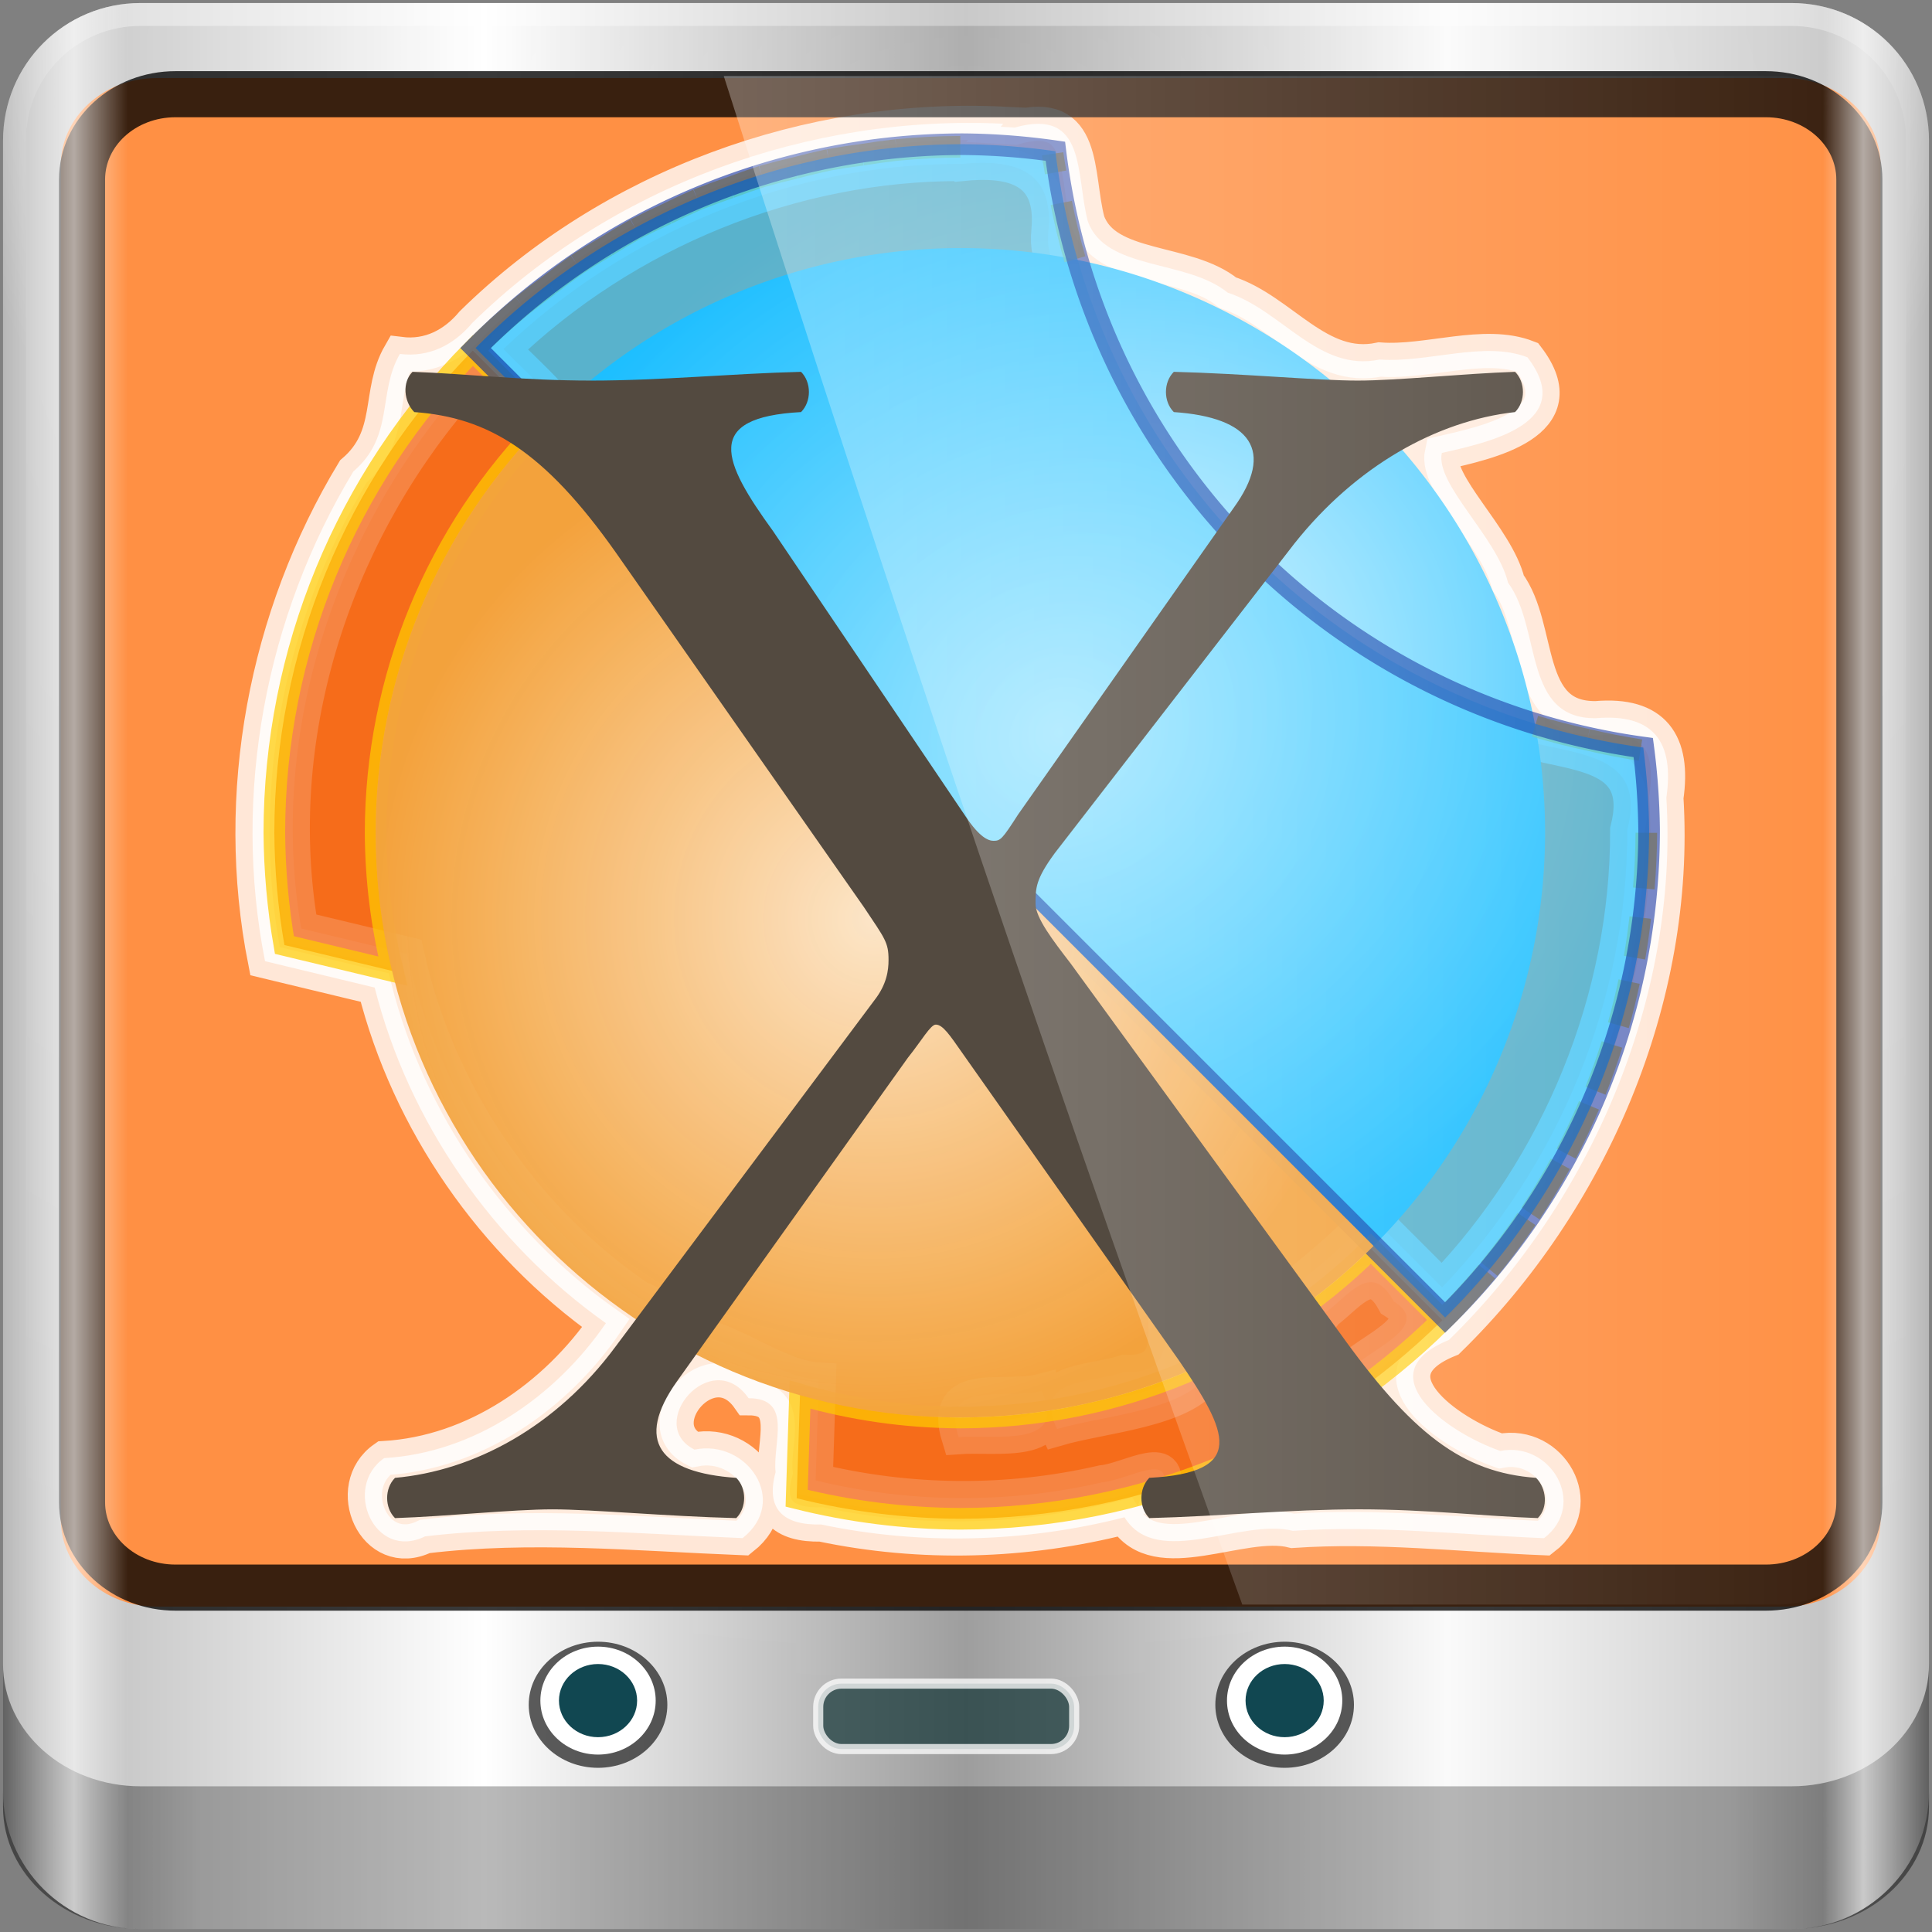 <?xml version="1.0" encoding="UTF-8" standalone="no"?>
<!-- Created with Inkscape (http://www.inkscape.org/) -->

<svg
   xmlns:dc="http://purl.org/dc/elements/1.1/"
   xmlns:cc="http://creativecommons.org/ns#"
   xmlns:rdf="http://www.w3.org/1999/02/22-rdf-syntax-ns#"
   xmlns:svg="http://www.w3.org/2000/svg"
   xmlns="http://www.w3.org/2000/svg"
   xmlns:xlink="http://www.w3.org/1999/xlink"
   xmlns:sodipodi="http://sodipodi.sourceforge.net/DTD/sodipodi-0.dtd"
   xmlns:inkscape="http://www.inkscape.org/namespaces/inkscape"
   width="96"
   height="96"
   id="svg13094"
   version="1.1"
   inkscape:version=""
   sodipodi:docname="solydx.svg">
  <rect width="100%" height="100%" fill="#808080" stroke="none"/>
  <title
     id="title4827">Lila-HD-Icon-Theme</title>
  <sodipodi:namedview
     id="base"
     pagecolor="#ffffff"
     bordercolor="#666666"
     borderopacity="1.0"
     inkscape:pageopacity="0"
     inkscape:pageshadow="2"
     inkscape:zoom="1.8567708"
     inkscape:cx="48"
     inkscape:cy="48"
     inkscape:document-units="px"
     inkscape:current-layer="g5586"
     showgrid="false"
     inkscape:snap-bbox="true"
     inkscape:bbox-paths="true"
     inkscape:bbox-nodes="true"
     inkscape:snap-bbox-edge-midpoints="true"
     inkscape:snap-bbox-midpoints="true"
     inkscape:object-paths="true"
     inkscape:snap-intersection-paths="true"
     inkscape:object-nodes="true"
     inkscape:snap-smooth-nodes="true"
     inkscape:snap-midpoints="true"
     inkscape:snap-object-midpoints="true"
     inkscape:snap-center="true"
     showguides="true"
     inkscape:guide-bbox="true"
     inkscape:window-width="1920"
     inkscape:window-height="991"
     inkscape:window-x="0"
     inkscape:window-y="25"
     inkscape:window-maximized="1"
     inkscape:snap-global="false"
     fit-margin-top="0"
     fit-margin-left="0"
     fit-margin-right="0"
     fit-margin-bottom="0"
     showborder="true"
     inkscape:showpageshadow="false"
     inkscape:snap-page="true">
    <inkscape:grid
       type="xygrid"
       id="grid3075"
       empspacing="5"
       visible="true"
       enabled="true"
       snapvisiblegridlinesonly="true"
       originx="1.6362304e-08"
       originy="18"
       spacingx="1"
       spacingy="1" />
  </sodipodi:namedview>
  <defs
     id="defs13096">
    <radialGradient
       gradientUnits="userSpaceOnUse"
       id="radialGradient4709"
       fy="133.105"
       fx="115.899"
       r="154.62"
       cy="133.105"
       cx="115.899">
      <stop
         offset="0"
         style="stop-color:#ebfaff;stop-opacity:1"
         id="stop4705" />
      <stop
         offset="1"
         style="stop-color:#1cbeff;stop-opacity:1"
         id="stop4707" />
    </radialGradient>
    <radialGradient
       cx="115.899"
       cy="133.105"
       r="154.62"
       fx="115.899"
       fy="133.105"
       id="radialGradient4673"
       gradientUnits="userSpaceOnUse">
      <stop
         id="stop4669"
         style="stop-color:#86dfff;stop-opacity:1"
         offset="0" />
      <stop
         id="stop4671"
         style="stop-color:#1cbeff;stop-opacity:1"
         offset="1" />
    </radialGradient>
    <radialGradient
       cx="115.899"
       cy="133.105"
       r="154.62"
       fx="115.899"
       fy="133.105"
       id="radialGradient4431"
       gradientUnits="userSpaceOnUse">
      <stop
         id="stop4433"
         style="stop-color:#ff9955;stop-opacity:1"
         offset="0" />
      <stop
         id="stop4435"
         style="stop-color:#d45500;stop-opacity:1"
         offset="1" />
    </radialGradient>
    <linearGradient
       id="linearGradient3888-8-4-8-4-6-9-0-8-7-9"
       inkscape:collect="always">
      <stop
         id="stop3890-4-7-9-5-7-0-8-8-8-6"
         offset="0"
         style="stop-color:#ffffff;stop-opacity:1;" />
      <stop
         id="stop3892-5-8-2-8-3-3-3-06-4-4"
         offset="1"
         style="stop-color:#ffffff;stop-opacity:0;" />
    </linearGradient>
    <linearGradient
       id="linearGradient5700">
      <stop
         style="stop-color:#ffffff;stop-opacity:0;"
         offset="0"
         id="stop5702" />
      <stop
         id="stop5704"
         offset="0.037"
         style="stop-color:#ffffff;stop-opacity:0.851;" />
      <stop
         style="stop-color:#ffffff;stop-opacity:0;"
         offset="0.065"
         id="stop5706" />
      <stop
         id="stop5712"
         offset="0.945"
         style="stop-color:#ffffff;stop-opacity:0;" />
      <stop
         id="stop5710"
         offset="0.966"
         style="stop-color:#ffffff;stop-opacity:0.851;" />
      <stop
         style="stop-color:#ffffff;stop-opacity:0;"
         offset="1"
         id="stop5708" />
    </linearGradient>
    <linearGradient
       x1="45.448"
       y1="92.54"
       x2="45.448"
       y2="7.017"
       id="ButtonShadow"
       gradientUnits="userSpaceOnUse"
       gradientTransform="scale(1.006,0.994)">
      <stop
         id="stop3750"
         style="stop-color:#000000;stop-opacity:1"
         offset="0" />
      <stop
         id="stop3752"
         style="stop-color:#000000;stop-opacity:0.588"
         offset="1" />
    </linearGradient>
    <filter
       color-interpolation-filters="sRGB"
       id="filter3174">
      <feGaussianBlur
         id="feGaussianBlur3176"
         stdDeviation="1.71" />
    </filter>
    <radialGradient
       cx="115.899"
       cy="133.105"
       r="154.62"
       fx="115.899"
       fy="133.105"
       id="radialGradient2877"
       xlink:href="#radialGradient3897-3"
       gradientUnits="userSpaceOnUse"
       gradientTransform="matrix(0.254,0,0,0.254,16,16)" />
    <radialGradient
       cx="115.899"
       cy="133.105"
       r="154.62"
       fx="115.899"
       fy="133.105"
       id="radialGradient3897-3"
       gradientUnits="userSpaceOnUse">
      <stop
         id="stop3899-4"
         style="stop-color:#294172;stop-opacity:0.529;"
         offset="0" />
      <stop
         id="stop3901-7"
         style="stop-color:#244463;stop-opacity:1;"
         offset="1" />
    </radialGradient>
    <radialGradient
       gradientUnits="userSpaceOnUse"
       id="radialGradient4257"
       fy="133.105"
       fx="115.899"
       r="154.62"
       cy="133.105"
       cx="115.899">
      <stop
         offset="0"
         style="stop-color:#329adc;stop-opacity:1;"
         id="stop4259" />
      <stop
         offset="1"
         style="stop-color:#145e94;stop-opacity:1;"
         id="stop4261" />
    </radialGradient>
    <linearGradient
       id="linearGradient4091-0-3-0-7">
      <stop
         id="stop4093-3-6-4-2"
         offset="0"
         style="stop-color:#ffffff;stop-opacity:1;" />
      <stop
         style="stop-color:#ffffff;stop-opacity:1;"
         offset="0.8"
         id="stop4099-6-1-8-3" />
      <stop
         id="stop4095-1-0-7-9"
         offset="1"
         style="stop-color:#ffffff;stop-opacity:0;" />
    </linearGradient>
    <linearGradient
       id="linearGradient3832-0-6-1-1">
      <stop
         id="stop3834-6-3-7-1"
         offset="0"
         style="stop-color:#000000;stop-opacity:1;" />
      <stop
         style="stop-color:#000000;stop-opacity:0.588;"
         offset="0.1"
         id="stop3872-2-4" />
      <stop
         id="stop3844-6-2-7-6"
         offset="0.9"
         style="stop-color:#000000;stop-opacity:0.588;" />
      <stop
         id="stop3836-5-0-2-9"
         offset="1"
         style="stop-color:#000000;stop-opacity:1;" />
    </linearGradient>
    <linearGradient
       inkscape:collect="always"
       xlink:href="#linearGradient6139-0"
       id="linearGradient5021"
       gradientUnits="userSpaceOnUse"
       x1="6"
       y1="47"
       x2="90"
       y2="47"
       gradientTransform="matrix(1.135,0,0,1.134,-40.037,-46.788)" />
    <linearGradient
       id="linearGradient6139-0">
      <stop
         style="stop-color:#b7b7b7;stop-opacity:1;"
         offset="0"
         id="stop6141-2" />
      <stop
         id="stop6151-0"
         offset="0.25"
         style="stop-color:#ffffff;stop-opacity:1;" />
      <stop
         id="stop6147-1"
         offset="0.5"
         style="stop-color:#9d9d9d;stop-opacity:1;" />
      <stop
         style="stop-color:#fafafa;stop-opacity:1;"
         offset="0.75"
         id="stop6149-4" />
      <stop
         style="stop-color:#b7b7b7;stop-opacity:1;"
         offset="1"
         id="stop6143-4" />
    </linearGradient>
    <linearGradient
       y2="47"
       x2="90"
       y1="47"
       x1="6"
       gradientTransform="matrix(1.139,0,0,1.139,-13.958,-31.91)"
       gradientUnits="userSpaceOnUse"
       id="linearGradient4533"
       xlink:href="#linearGradient6139-0"
       inkscape:collect="always" />
    <radialGradient
       r="41"
       fy="6.213"
       fx="158"
       cy="6.213"
       cx="158"
       gradientTransform="matrix(0,1.621,-2.038,0,160.664,-243.037)"
       gradientUnits="userSpaceOnUse"
       id="radialGradient4535"
       xlink:href="#linearGradient3888-8-4-8-4-6-9-0-8-7-9"
       inkscape:collect="always" />
    <radialGradient
       r="42"
       fy="-27"
       fx="48"
       cy="-27"
       cx="48"
       gradientTransform="matrix(-1.072,0,0,-0.875,199.464,-19.126)"
       gradientUnits="userSpaceOnUse"
       id="radialGradient4537"
       xlink:href="#linearGradient4091-0-3-0-7"
       inkscape:collect="always" />
    <linearGradient
       y2="82.984"
       x2="-10.188"
       y1="82.984"
       x1="-94"
       gradientTransform="matrix(1.139,0,0,1.013,106.879,-16.243)"
       gradientUnits="userSpaceOnUse"
       id="linearGradient4539"
       xlink:href="#linearGradient3832-0-6-1-1"
       inkscape:collect="always" />
    <radialGradient
       r="45.056"
       fy="0.381"
       fx="14.693"
       cy="0.381"
       cx="14.693"
       gradientTransform="matrix(1.003,0,0,0.843,26.217,15.171)"
       gradientUnits="userSpaceOnUse"
       id="radialGradient4541"
       xlink:href="#radialGradient4257"
       inkscape:collect="always" />
    <radialGradient
       r="154.62"
       fy="133.105"
       fx="115.899"
       cy="133.105"
       cx="115.899"
       gradientTransform="matrix(0.254,0,0,0.254,16,16)"
       gradientUnits="userSpaceOnUse"
       id="radialGradient4545"
       xlink:href="#radialGradient3897-3"
       inkscape:collect="always" />
    <linearGradient
       y2="47"
       x2="90"
       y1="47"
       x1="6"
       gradientTransform="matrix(1.139,0,0,1.139,-13.958,-31.91)"
       gradientUnits="userSpaceOnUse"
       id="linearGradient4547"
       xlink:href="#linearGradient5700"
       inkscape:collect="always" />
    <linearGradient
       y2="0.279"
       x2="59.378"
       y1="0.279"
       x1="2.465"
       gradientTransform="matrix(1.003,0,0,1.005,26.217,15.11)"
       gradientUnits="userSpaceOnUse"
       id="linearGradient4549"
       xlink:href="#linearGradient3888-8-4-8-4-6-9-0-8-7-9"
       inkscape:collect="always" />
    <linearGradient
       gradientUnits="userSpaceOnUse"
       y2="0.279"
       x2="59.378"
       y1="0.279"
       x1="2.465"
       id="linearGradient3980"
       xlink:href="#linearGradient3888-8-4-8-4-6-9-0-8-7-9"
       inkscape:collect="always"
       gradientTransform="matrix(1.003,0,0,1.005,33.126,20.019)" />
    <linearGradient
       y2="47"
       x2="90"
       y1="47"
       x1="6"
       gradientTransform="matrix(1.139,0,0,1.139,-7.049,-27.001)"
       gradientUnits="userSpaceOnUse"
       id="linearGradient5698"
       xlink:href="#linearGradient5700"
       inkscape:collect="always" />
    <filter
       color-interpolation-filters="sRGB"
       id="filter3174-4">
      <feGaussianBlur
         id="feGaussianBlur3176-6"
         stdDeviation="1.71" />
    </filter>
    <radialGradient
       cx="48"
       cy="71.995"
       r="32.994"
       fx="48"
       fy="71.995"
       id="radialGradient3925"
       xlink:href="#linearGradient3919"
       gradientUnits="userSpaceOnUse"
       gradientTransform="matrix(1,0,0,1,0,-0.009)" />
    <linearGradient
       id="linearGradient3919">
      <stop
         id="stop3921"
         style="stop-color:#fafafa;stop-opacity:1"
         offset="0" />
      <stop
         id="stop3923-7"
         style="stop-color:#f0f0f0;stop-opacity:1"
         offset="1" />
    </linearGradient>
    <linearGradient
       x1="541.335"
       y1="104.507"
       x2="606.912"
       y2="303.14"
       id="linearGradient3060-4"
       xlink:href="#path1082_2_-8"
       gradientUnits="userSpaceOnUse"
       gradientTransform="matrix(-0.137,0,0,0.137,122.196,8.522)" />
    <linearGradient
       x1="112.499"
       y1="6.137"
       x2="112.499"
       y2="129.347"
       id="path1082_2_-8"
       gradientUnits="userSpaceOnUse"
       gradientTransform="translate(287,-83)">
      <stop
         id="stop193-9"
         style="stop-color:#ffffff;stop-opacity:0"
         offset="0" />
      <stop
         id="stop195-6"
         style="stop-color:#ffffff;stop-opacity:0.605"
         offset="1" />
      <midPointStop
         id="midPointStop197-7"
         style="stop-color:#FFFFFF"
         offset="0" />
      <midPointStop
         id="midPointStop199-4"
         style="stop-color:#FFFFFF"
         offset="0.5" />
      <midPointStop
         id="midPointStop201-8"
         style="stop-color:#000000"
         offset="1" />
    </linearGradient>
    <radialGradient
       gradientUnits="userSpaceOnUse"
       gradientTransform="matrix(1.003,0,0,0.843,33.126,20.08)"
       r="45.056"
       fy="0.381"
       fx="14.693"
       cy="0.381"
       cx="14.693"
       id="radialGradient3974"
       xlink:href="#radialGradient4257-0"
       inkscape:collect="always" />
    <radialGradient
       gradientUnits="userSpaceOnUse"
       id="radialGradient4257-0"
       fy="133.105"
       fx="115.899"
       r="154.62"
       cy="133.105"
       cx="115.899">
      <stop
         offset="0"
         style="stop-color:#329adc;stop-opacity:1;"
         id="stop4259-5" />
      <stop
         offset="1"
         style="stop-color:#145e94;stop-opacity:1;"
         id="stop4261-2" />
    </radialGradient>
    <radialGradient
       r="41"
       fy="6.213"
       fx="158"
       cy="6.213"
       cx="158"
       gradientTransform="matrix(0,1.621,-2.038,0,160.664,-243.037)"
       gradientUnits="userSpaceOnUse"
       id="radialGradient3114"
       xlink:href="#linearGradient3888-8-4-8-4-6-9-0-8-7-9"
       inkscape:collect="always" />
    <radialGradient
       r="42"
       fy="-27"
       fx="48"
       cy="-27"
       cx="48"
       gradientTransform="matrix(-1.072,0,0,-0.875,199.464,-19.126)"
       gradientUnits="userSpaceOnUse"
       id="radialGradient3118"
       xlink:href="#linearGradient4091-0-3-0-7"
       inkscape:collect="always" />
    <linearGradient
       inkscape:collect="always"
       xlink:href="#linearGradient6139-0"
       id="linearGradient5411"
       gradientUnits="userSpaceOnUse"
       gradientTransform="matrix(1.139,0,0,1.139,-7.049,-27.001)"
       x1="6"
       y1="47"
       x2="90"
       y2="47" />
    <radialGradient
       r="41"
       fy="6.213"
       fx="158"
       cy="6.213"
       cx="158"
       gradientTransform="matrix(0,1.847,-2.322,0,62.065,-303.319)"
       gradientUnits="userSpaceOnUse"
       id="radialGradient5619"
       xlink:href="#linearGradient3888-8-4-8-4-6-9-0-8-7-9"
       inkscape:collect="always" />
    <radialGradient
       r="42"
       fy="-27"
       fx="48"
       cy="-27"
       cx="48"
       gradientTransform="matrix(-1.222,0,0,-0.997,106.269,-48.221)"
       gradientUnits="userSpaceOnUse"
       id="radialGradient5621"
       xlink:href="#linearGradient4091-0-3-0-7"
       inkscape:collect="always" />
    <linearGradient
       inkscape:collect="always"
       xlink:href="#linearGradient3919"
       id="linearGradient4241"
       x1="25.212"
       y1="17.52"
       x2="88.087"
       y2="17.52"
       gradientUnits="userSpaceOnUse" />
    <linearGradient
       inkscape:collect="always"
       xlink:href="#linearGradient3919"
       id="linearGradient4278"
       x1="25.212"
       y1="17.52"
       x2="88.087"
       y2="17.52"
       gradientUnits="userSpaceOnUse" />
    <radialGradient
       inkscape:collect="always"
       xlink:href="#radialGradient4673"
       id="radialGradient4654"
       cx="-64.128"
       cy="12.631"
       fx="-64.128"
       fy="12.631"
       r="55.519"
       gradientTransform="matrix(0.656,0.69,-0.725,0.688,-114.929,136.651)"
       gradientUnits="userSpaceOnUse" />
    <radialGradient
       inkscape:collect="always"
       xlink:href="#radialGradient4709-3"
       id="radialGradient4667"
       cx="-61.485"
       cy="21.802"
       fx="-61.485"
       fy="21.802"
       r="54.125"
       gradientUnits="userSpaceOnUse"
       gradientTransform="matrix(1.054,-0.567,0.474,0.881,-111.657,46.992)" />
    <radialGradient
       gradientUnits="userSpaceOnUse"
       id="radialGradient4709-3"
       fy="133.105"
       fx="115.899"
       r="154.62"
       cy="133.105"
       cx="115.899">
      <stop
         offset="0"
         style="stop-color:#ebfaff;stop-opacity:1"
         id="stop4705-6" />
      <stop
         offset="1"
         style="stop-color:#1cbeff;stop-opacity:1"
         id="stop4707-7" />
    </radialGradient>
    <radialGradient
       inkscape:collect="always"
       xlink:href="#radialGradient4673-5"
       id="radialGradient4734"
       gradientUnits="userSpaceOnUse"
       gradientTransform="matrix(0.352,0.371,-0.389,0.37,79.797,34.074)"
       cx="-64.128"
       cy="12.631"
       fx="-64.128"
       fy="12.631"
       r="55.519" />
    <radialGradient
       cx="115.899"
       cy="133.105"
       r="154.62"
       fx="115.899"
       fy="133.105"
       id="radialGradient4673-5"
       gradientUnits="userSpaceOnUse">
      <stop
         id="stop4669-3"
         style="stop-color:#86dfff;stop-opacity:1"
         offset="0" />
      <stop
         id="stop4671-5"
         style="stop-color:#1cbeff;stop-opacity:1"
         offset="1" />
    </radialGradient>
    <radialGradient
       inkscape:collect="always"
       xlink:href="#linearGradient4701"
       id="radialGradient4703"
       cx="-81.303"
       cy="29.797"
       fx="-81.303"
       fy="29.797"
       r="46.186"
       gradientTransform="matrix(0.537,0,0,0.537,86.737,8.192)"
       gradientUnits="userSpaceOnUse" />
    <linearGradient
       inkscape:collect="always"
       id="linearGradient4701">
      <stop
         style="stop-color:#fce5c8;stop-opacity:1"
         offset="0"
         id="stop4697" />
      <stop
         style="stop-color:#f3a33c;stop-opacity:0.956"
         offset="1"
         id="stop4699" />
    </linearGradient>
    <radialGradient
       inkscape:collect="always"
       xlink:href="#radialGradient4709-3"
       id="radialGradient942"
       gradientUnits="userSpaceOnUse"
       gradientTransform="matrix(0.566,-0.304,0.254,0.473,81.553,-14.056)"
       cx="-61.485"
       cy="21.802"
       fx="-61.485"
       fy="21.802"
       r="54.125" />
  </defs>
  <g
     id="g3043"
     inkscape:export-filename="folder.png"
     inkscape:export-xdpi="90"
     inkscape:export-ydpi="90"
     transform="translate(-0.625,0.082)" />
  <g
     id="scalable"
     transform="matrix(1.039,0,0,1.039,1214.722,1878.812)"
     inkscape:label="#g3701"
     style="fill:#ffffff" />
  <g
     transform="translate(0,32)"
     inkscape:label="Layer 1"
     id="layer1">
    <g
       transform="translate(0.364,-10.545)"
       id="g5586">
      <path
         inkscape:connector-curvature="0"
         id="rect4251-1"
         d="m 88.651,-21.305 -82.029,0 c -3.787,0 -6.836,3.049 -6.836,6.836 l 0,82.029 c 0,3.787 3.049,6.836 6.836,6.836 l 82.029,0 c 3.787,0 6.836,-3.049 6.836,-6.836 l 0,-82.029 c 0,-3.787 -3.049,-6.836 -6.836,-6.836 z"
         style="display:inline;fill:url(#linearGradient5411);fill-opacity:1;fill-rule:nonzero;stroke:none" />
      <path
         sodipodi:nodetypes="sscccsccscccsss"
         inkscape:connector-curvature="0"
         id="path3400-6"
         d="m 6.622,-20.165 c -3.176,0 -5.696,2.521 -5.696,5.696 V 9.136 17.111 61.08 c 1.22,1.856 3.3,3.097 5.696,3.097 H 11.179 84.094 88.651 c 2.396,0 4.477,-1.242 5.696,-3.097 V 17.111 9.136 -14.469 c 0,-3.176 -2.521,-5.696 -5.696,-5.696 z"
         style="display:inline;opacity:0.2;fill:url(#radialGradient5619);fill-opacity:1;fill-rule:nonzero;stroke:none;stroke-width:1.139" />
      <path
         inkscape:connector-curvature="0"
         id="path4236-5"
         d="m 6.622,-21.305 c -3.787,0 -6.836,3.049 -6.836,6.836 V 2.62 H 0.926 V -14.469 c 0,-3.176 2.521,-5.696 5.696,-5.696 H 88.651 c 3.176,0 5.696,2.521 5.696,5.696 V 2.62 h 1.139 V -14.469 c 0,-3.787 -3.049,-6.836 -6.836,-6.836 z"
         style="display:inline;opacity:0.45;fill:url(#radialGradient5621);fill-opacity:1;fill-rule:nonzero;stroke:none;stroke-width:1.139" />
      <path
         style="opacity:0.47;fill:url(#linearGradient4539);fill-opacity:1;fill-rule:nonzero;stroke:none;stroke-width:1.139"
         d="m -0.214,61.228 v 1.013 1.013 1.013 2.026 2.026 c 0,3.367 3.049,6.077 6.836,6.077 H 88.651 c 3.787,0 6.836,-2.71 6.836,-6.077 V 66.292 64.267 63.254 62.241 61.228 c 0,3.367 -3.049,6.077 -6.836,6.077 H 6.622 c -3.787,0 -6.836,-2.71 -6.836,-6.077 z"
         id="path4242-5"
         inkscape:connector-curvature="0" />
      <ellipse
         cy="63.254"
         cx="29.352"
         style="opacity:0.71;fill:#1c1c1c;fill-opacity:1;fill-rule:nonzero;stroke:none;stroke-width:1.177"
         id="path4002"
         rx="3.444"
         ry="3.133" />
      <ellipse
         cy="63.047"
         cx="29.352"
         id="path3854"
         style="fill:#ffffff;fill-opacity:1;fill-rule:nonzero;stroke:none;stroke-width:0.993"
         rx="2.865"
         ry="2.682" />
      <ellipse
         cy="63.047"
         cx="29.352"
         style="fill:#114751;fill-opacity:1;fill-rule:nonzero;stroke:none;stroke-width:0.673"
         id="path3856"
         rx="1.942"
         ry="1.818" />
      <ellipse
         cy="63.254"
         cx="63.469"
         id="path4170"
         style="opacity:0.71;fill:#1c1c1c;fill-opacity:1;fill-rule:nonzero;stroke:none;stroke-width:1.177"
         rx="3.444"
         ry="3.133" />
      <ellipse
         cy="63.047"
         cx="63.469"
         style="fill:#ffffff;fill-opacity:1;fill-rule:nonzero;stroke:none;stroke-width:0.993"
         id="path4172"
         rx="2.865"
         ry="2.682" />
      <ellipse
         cy="63.047"
         cx="63.469"
         id="path4174"
         style="fill:#114751;fill-opacity:1;fill-rule:nonzero;stroke:none;stroke-width:0.673"
         rx="1.942"
         ry="1.818" />
      <rect
         style="opacity:0.751;fill:#0c2f31;fill-opacity:0.905;stroke:#ffffff;stroke-width:0.502;stroke-miterlimit:4;stroke-dasharray:none;stroke-opacity:1"
         id="rect4176"
         width="12.718"
         height="3.252"
         x="40.293"
         y="62.203"
         rx="1.152"
         ry="1.154" />
      <path
         inkscape:connector-curvature="0"
         id="path4972"
         d="m 7.417,36.677 c -1.885,0 -3.649,0.918 -4.759,2.272 l 0,15.089 c 0,2.404 2.123,4.34 4.759,4.34 l 80.905,0 c 2.637,0 4.759,-1.936 4.759,-4.34 l 0,-15.089 c -1.11,-1.354 -2.874,-2.272 -4.759,-2.272 l -80.905,0 z m 0,3.255 80.905,0 c 1.359,0 2.38,0.93 2.38,2.17 l 0,11.936 c 0,1.24 -1.02,2.17 -2.38,2.17 l -80.905,0 c -1.359,0 -2.38,-0.93 -2.38,-2.17 l 0,-11.936 c 0,-1.24 1.02,-2.17 2.38,-2.17 z"
         style="color:#000000;font-style:normal;font-variant:normal;font-weight:normal;font-stretch:normal;font-size:medium;line-height:normal;font-family:Sans;-inkscape-font-specification:Sans;text-indent:0;text-align:start;text-decoration:none;text-decoration-line:none;letter-spacing:normal;word-spacing:normal;text-transform:none;direction:ltr;block-progression:tb;writing-mode:lr-tb;baseline-shift:baseline;text-anchor:start;display:inline;overflow:visible;visibility:visible;opacity:0.02;fill:#000000;fill-opacity:1;fill-rule:nonzero;stroke:none;stroke-width:6;marker:none;enable-background:accumulate" />
      <path
         id="path4970"
         d="m 7.417,-17.576 80.905,0 c 2.637,0 4.759,1.936 4.759,4.34 l 0,67.273 c 0,2.404 -2.123,4.34 -4.759,4.34 l -80.905,0 c -2.637,0 -4.759,-1.936 -4.759,-4.34 l 0,-67.273 c 0,-2.404 2.123,-4.34 4.759,-4.34 z"
         style="color:#000000;display:inline;overflow:visible;visibility:visible;fill:#ff9044;fill-opacity:1;fill-rule:nonzero;stroke:none;stroke-width:2;marker:none;enable-background:accumulate"
         inkscape:connector-curvature="0"
         sodipodi:nodetypes="sssssssss" />
      <path
         style="color:#000000;font-style:normal;font-variant:normal;font-weight:normal;font-stretch:normal;font-size:98.63px;line-height:1.25;font-family:sans-serif;font-variant-ligatures:normal;font-variant-position:normal;font-variant-caps:normal;font-variant-numeric:normal;font-variant-alternates:normal;font-feature-settings:normal;text-indent:0;text-align:start;text-decoration:none;text-decoration-line:none;text-decoration-style:solid;text-decoration-color:#000000;letter-spacing:0px;word-spacing:0px;text-transform:none;writing-mode:lr-tb;direction:ltr;text-orientation:mixed;dominant-baseline:auto;baseline-shift:baseline;text-anchor:start;white-space:normal;shape-padding:0;clip-rule:nonzero;display:inline;overflow:visible;visibility:visible;opacity:0.814;isolation:auto;mix-blend-mode:normal;color-interpolation:sRGB;color-interpolation-filters:linearRGB;solid-color:#000000;solid-opacity:1;vector-effect:none;fill:#ffffff;fill-opacity:1;fill-rule:nonzero;stroke:#ffffff;stroke-width:1.7;stroke-linecap:round;stroke-linejoin:miter;stroke-miterlimit:4;stroke-dasharray:none;stroke-dashoffset:0;stroke-opacity:0.96;paint-order:stroke fill markers;color-rendering:auto;image-rendering:auto;shape-rendering:auto;text-rendering:auto;enable-background:accumulate"
         d="m 49.486,-15.307 c -9.666,-0.469 -19.461,3.101 -26.385,9.9 -0.9,1.073 -2.123,1.724 -3.596,1.539 -1.122,1.946 -0.258,4.078 -2.311,5.839 -4.367,7.213 -6.032,16.047 -4.389,24.335 1.816,0.437 3.633,0.874 5.449,1.311 1.687,6.683 5.871,12.696 11.488,16.676 -2.504,3.647 -6.514,6.441 -11.018,6.705 -2.082,1.449 -0.487,5.126 2.033,3.89 5.255,-0.632 10.518,-0.124 15.779,0.085 2.333,-1.841 0.222,-4.931 -2.391,-4.398 -2.488,-1.248 0.838,-5.195 2.688,-2.553 2.233,-1.38e-4 1.181,2.249 1.341,3.676 -0.499,1.815 0.353,2.643 2.263,2.598 4.968,1.044 10.158,0.898 15.074,-0.357 1.604,2.595 5.818,0.026 8.362,0.673 4.168,-0.287 8.325,0.195 12.485,0.364 2.185,-1.677 0.334,-4.829 -2.172,-4.335 -2.64,-0.913 -6.699,-3.834 -2.553,-5.514 7.029,-6.866 11.415,-16.934 10.803,-26.945 0.4,-2.741 -0.614,-4.196 -3.486,-3.951 -3.664,0.057 -2.693,-4.457 -4.381,-6.734 -0.545,-2.257 -3.618,-4.89 -3.289,-6.445 2.306,-0.523 6.775,-1.468 4.254,-4.753 -2.143,-0.836 -4.975,0.29 -7.343,0.11 -3.032,0.642 -4.86,-2.451 -7.548,-3.321 -2.05,-1.675 -6.077,-1.088 -6.954,-3.547 -0.615,-2.331 -0.042,-5.669 -3.633,-4.658 l -0.693,-0.039 z m -2.092,2.002 c 2.588,-0.27 4.623,0.285 4.339,3.305 -0.326,3.329 3.233,2.522 5.26,3.624 3.088,1.035 5.84,2.958 8.44,4.765 2.861,0.26 5.999,-0.374 8.69,-0.245 -1.513,0.516 -6.945,1.218 -5.94,3.09 3.496,3.908 5.85,8.81 6.737,13.977 2.8,0.897 6.596,0.586 5.572,4.574 0.023,8.393 -3.397,16.69 -9.201,22.732 -1.164,-1.164 -2.328,-2.328 -3.492,-3.492 -1.313,1.329 -2.712,2.579 -4.215,3.691 0.484,1.04 0.882,2.509 1.943,1.035 1.23,-0.955 2.29,-2.522 3.363,-0.541 2.051,1.271 -1.419,2.452 -2.264,3.505 0.708,2.043 3.659,4.34 5.896,5.403 1.605,0.609 3.935,0.955 0.854,0.694 -5.351,-0.566 -10.808,-0.086 -16.102,0.077 0.972,-2.443 -1.548,-0.807 -2.86,-0.692 -4.677,1.085 -9.587,1.043 -14.25,-0.093 0.054,-1.668 0.108,-3.336 0.162,-5.004 -2.272,-0.128 -4.905,-2.508 -6.731,-2.231 -1.342,1.886 -3.577,4.404 -1.689,6.648 0.886,1.301 5.625,1.485 1.731,1.33 -4.582,-0.416 -9.176,-0.334 -13.755,0.073 4.643,-0.747 9.01,-3.679 11.65,-7.683 0.917,-0.9 1.289,-1.697 -0.14,-2.2 -5.819,-3.976 -10.027,-10.208 -11.529,-17.094 -1.753,-0.421 -3.505,-0.841 -5.258,-1.262 -1.619,-9.405 1.523,-19.274 7.656,-26.486 -2.893,-0.283 0.401,0.257 0.941,-0.672 0.867,1.299 2.632,0.611 3.947,0.923 -0.581,-0.74 -1.703,-1.726 -2.492,-2.56 6.047,-5.802 14.34,-9.219 22.735,-9.193 z m 10.107,56.729 c 0.079,1.604 0.373,3.411 -1.977,3.289 -1.83,0.603 -4.568,0.304 -3.365,2.84 2.249,-0.659 6.271,-0.911 7.444,-2.668 -0.337,-1.197 -1.426,-2.309 -2.102,-3.461 z m -6.1,4.229 c -1.861,0.494 -5.045,-0.641 -4.135,2.301 1.886,-0.137 5.43,0.558 4.137,-2.289 z"
         id="path954"
         inkscape:connector-curvature="0" />
      <path
         style="font-style:normal;font-weight:normal;font-size:98.63px;line-height:1.25;font-family:sans-serif;letter-spacing:0px;word-spacing:0px;opacity:1;fill:url(#radialGradient942);fill-opacity:1;stroke:none;stroke-width:0.951;stroke-linecap:round;stroke-miterlimit:4;stroke-dasharray:none;stroke-opacity:1;paint-order:stroke fill markers"
         d="M 47.355,-9.129 A 29.055,29.055 0 0 0 26.824,-0.606 L 67.886,40.457 A 29.055,29.055 0 0 0 76.41,19.925 29.055,29.055 0 0 0 47.355,-9.129 Z M 67.886,40.457 c -0.251,0.252 -0.511,0.493 -0.771,0.734 a 29.055,29.055 0 0 0 0.771,-0.734 z M 25.571,0.738 A 29.055,29.055 0 0 0 24.894,1.524 C 25.113,1.257 25.342,0.997 25.571,0.738 Z M 23.73,3.055 A 29.055,29.055 0 0 0 23.194,3.815 C 23.366,3.557 23.549,3.307 23.73,3.055 Z M 22.14,5.534 A 29.055,29.055 0 0 0 21.735,6.249 C 21.864,6.008 22.004,5.772 22.14,5.534 Z m -1.343,2.656 a 29.055,29.055 0 0 0 -0.276,0.623 c 0.087,-0.21 0.184,-0.415 0.276,-0.623 z m -1.08,2.826 a 29.055,29.055 0 0 0 -0.154,0.463 c 0.048,-0.156 0.104,-0.308 0.154,-0.463 z m -0.771,2.876 a 29.055,29.055 0 0 0 -0.09,0.412 c 0.027,-0.138 0.061,-0.275 0.09,-0.412 z m -0.479,2.987 a 29.055,29.055 0 0 0 -0.026,0.235 c 0.008,-0.079 0.018,-0.156 0.026,-0.235 z m -0.102,4.907 a 29.055,29.055 0 0 0 0.028,0.371 c -0.009,-0.124 -0.02,-0.247 -0.028,-0.371 z m 0.349,3.012 a 29.055,29.055 0 0 0 0.027,0.148 c -0.009,-0.049 -0.019,-0.098 -0.027,-0.148 z m 1.552,5.631 a 29.055,29.055 0 0 0 0.021,0.055 c -0.007,-0.018 -0.014,-0.036 -0.021,-0.055 z m 1.175,2.631 a 29.055,29.055 0 0 0 0.047,0.092 c -0.016,-0.031 -0.032,-0.061 -0.047,-0.092 z m 1.413,2.475 a 29.055,29.055 0 0 0 0.11,0.172 c -0.037,-0.057 -0.073,-0.115 -0.11,-0.172 z m 1.651,2.328 a 29.055,29.055 0 0 0 0.174,0.22 c -0.059,-0.073 -0.116,-0.147 -0.174,-0.22 z m 1.895,2.178 a 29.055,29.055 0 0 0 0.199,0.209 c -0.067,-0.069 -0.133,-0.139 -0.199,-0.209 z m 2.13,2.009 a 29.055,29.055 0 0 0 0.172,0.149 c -0.058,-0.049 -0.114,-0.1 -0.172,-0.149 z m 37.207,0.352 c -0.262,0.215 -0.531,0.421 -0.8,0.626 a 29.055,29.055 0 0 0 0.8,-0.626 z m -34.823,1.478 a 29.055,29.055 0 0 0 0.052,0.038 c -0.018,-0.012 -0.035,-0.026 -0.052,-0.038 z m 32.468,0.259 c -0.258,0.171 -0.52,0.333 -0.783,0.496 a 29.055,29.055 0 0 0 0.783,-0.496 z m -2.529,1.497 c -0.24,0.126 -0.483,0.246 -0.726,0.365 a 29.055,29.055 0 0 0 0.726,-0.365 z m -2.637,1.22 c -0.232,0.094 -0.466,0.184 -0.7,0.272 a 29.055,29.055 0 0 0 0.7,-0.272 z m -2.798,0.968 c -0.194,0.056 -0.389,0.111 -0.585,0.164 a 29.055,29.055 0 0 0 0.585,-0.164 z m -2.853,0.672 c -0.174,0.032 -0.348,0.064 -0.522,0.092 a 29.055,29.055 0 0 0 0.522,-0.092 z m -2.923,0.384 c -0.167,0.013 -0.333,0.027 -0.5,0.038 a 29.055,29.055 0 0 0 0.5,-0.038 z"
         id="circle4599"
         inkscape:connector-curvature="0" />
      <path
         style="font-style:normal;font-weight:normal;font-size:98.63px;line-height:1.25;font-family:sans-serif;letter-spacing:0px;word-spacing:0px;opacity:0.73;fill:#f25f0c;fill-opacity:1;stroke:#ffcc00;stroke-width:1.074;stroke-linecap:round;stroke-miterlimit:4;stroke-dasharray:none;stroke-opacity:0.974;paint-order:stroke fill markers"
         d="m 47.355,-14.162 c -1.059,0.004 -2.118,0.058 -3.173,0.161 1.054,-0.103 2.113,-0.157 3.173,-0.161 z m -3.173,0.161 c -0.57,0.064 -1.138,0.142 -1.704,0.235 0.566,-0.093 1.134,-0.171 1.704,-0.235 z m -1.704,0.235 c -0.555,0.071 -1.107,0.155 -1.658,0.253 0.55,-0.098 1.103,-0.182 1.658,-0.253 z m -1.658,0.253 c -0.561,0.12 -1.12,0.255 -1.674,0.404 0.555,-0.149 1.113,-0.283 1.674,-0.404 z m -1.674,0.404 c -0.551,0.127 -1.098,0.267 -1.642,0.421 0.544,-0.154 1.091,-0.295 1.642,-0.421 z m -1.642,0.421 c -0.534,0.172 -1.063,0.358 -1.587,0.557 0.524,-0.199 1.054,-0.384 1.587,-0.557 z m -1.587,0.557 c -0.544,0.183 -1.083,0.381 -1.617,0.591 0.534,-0.211 1.073,-0.408 1.617,-0.591 z m -1.617,0.591 c -0.514,0.225 -1.023,0.463 -1.525,0.713 0.503,-0.25 1.011,-0.488 1.525,-0.713 z m -1.525,0.713 c -0.524,0.237 -1.042,0.488 -1.554,0.752 0.512,-0.264 1.03,-0.514 1.554,-0.752 z m -1.554,0.752 c -0.485,0.273 -0.963,0.558 -1.434,0.854 0.471,-0.296 0.949,-0.581 1.434,-0.854 z m -1.434,0.854 c -0.501,0.29 -0.994,0.593 -1.479,0.909 0.485,-0.316 0.979,-0.619 1.479,-0.909 z m -1.479,0.909 c -0.464,0.326 -0.921,0.664 -1.368,1.013 0.448,-0.349 0.904,-0.687 1.368,-1.013 z m -1.368,1.013 c -0.458,0.331 -0.907,0.673 -1.348,1.026 0.441,-0.353 0.89,-0.696 1.348,-1.026 z m -1.348,1.026 c -0.817,0.675 -1.603,1.388 -2.354,2.137 0.751,-0.748 1.536,-1.461 2.354,-2.137 z m 26.348,-7.54 c 0.045,0.309 0.094,0.618 0.148,0.926 -0.054,-0.308 -0.103,-0.617 -0.148,-0.926 z m 0.431,2.442 c 0.186,0.943 0.412,1.878 0.677,2.801 -0.265,-0.924 -0.491,-1.858 -0.677,-2.801 z m -29.241,7.335 c -6.313,6.378 -9.857,14.987 -9.862,23.961 0.013,1.87 0.18,3.735 0.499,5.578 l 5.39,1.295 c -0.559,-2.249 -0.846,-4.556 -0.857,-6.873 0.009,-7.637 3.026,-14.964 8.396,-20.394 z m 52.778,18.667 c 0.86,0.258 1.73,0.481 2.607,0.67 -0.878,-0.189 -1.747,-0.412 -2.607,-0.67 z m 2.607,0.67 c 0.872,0.207 1.751,0.38 2.637,0.518 -0.885,-0.138 -1.765,-0.311 -2.637,-0.518 z m 2.927,4.625 c -0.005,0.923 -0.048,1.845 -0.128,2.765 0.08,-0.919 0.123,-1.842 0.128,-2.765 z m -0.303,4.211 c -0.075,0.667 -0.171,1.332 -0.285,1.993 0.115,-0.661 0.21,-1.326 0.285,-1.993 z m -0.553,3.183 c -0.154,0.728 -0.332,1.45 -0.534,2.166 0.201,-0.716 0.379,-1.438 0.534,-2.166 z m -0.852,3.124 c -0.245,0.776 -0.518,1.543 -0.818,2.299 0.3,-0.756 0.573,-1.523 0.818,-2.299 z m -1.142,3.025 c -0.347,0.815 -0.726,1.616 -1.135,2.401 0.41,-0.785 0.788,-1.586 1.135,-2.401 z m -1.425,2.905 c -0.46,0.842 -0.955,1.665 -1.484,2.465 0.529,-0.8 1.024,-1.623 1.484,-2.465 z m -1.681,2.741 c -0.581,0.857 -1.201,1.687 -1.858,2.488 0.657,-0.801 1.277,-1.631 1.858,-2.488 z m -7.728,1.479 c -5.434,5.369 -12.764,8.382 -20.404,8.387 -2.695,-0.008 -5.376,-0.392 -7.965,-1.139 l -0.167,5.15 c 2.66,0.666 5.39,1.009 8.132,1.021 8.972,-0.01 17.578,-3.557 23.952,-9.871 z m 5.76,1.133 c -0.697,0.838 -1.434,1.643 -2.208,2.41 0.774,-0.768 1.511,-1.572 2.208,-2.41 z"
         id="path4638"
         inkscape:connector-curvature="0"
         sodipodi:nodetypes="cccccccccccccccccccccccccccccccccccccccccccccccccccccccccccccccccccccccccccccccccccccccccccc" />
      <path
         style="font-style:normal;font-weight:normal;font-size:98.63px;line-height:1.25;font-family:sans-serif;letter-spacing:0px;word-spacing:0px;opacity:0.73;fill:url(#radialGradient4734);fill-opacity:1;stroke:#002299;stroke-width:1.074;stroke-linecap:round;stroke-miterlimit:4;stroke-dasharray:none;stroke-opacity:0.774;paint-order:stroke fill markers"
         d="M 47.492,-14.289 A 34.087,34.087 0 0 0 23.267,-4.163 L 71.444,44.014 A 34.087,34.087 0 0 0 81.579,19.798 34.087,34.087 0 0 0 81.289,15.691 34.087,34.087 0 0 1 52.077,-13.94 34.087,34.087 0 0 0 47.492,-14.289 Z"
         id="path4612"
         inkscape:connector-curvature="0" />
      <path
         style="font-style:normal;font-weight:normal;font-size:98.63px;line-height:1.25;font-family:sans-serif;letter-spacing:0px;word-spacing:0px;opacity:1;fill:url(#radialGradient4703);fill-opacity:1;stroke:none;stroke-width:0.951;stroke-linecap:round;stroke-miterlimit:4;stroke-dasharray:none;stroke-opacity:1;paint-order:stroke fill markers"
         d="M 26.824,-0.606 C 21.374,4.838 18.308,12.222 18.301,19.925 c 0,16.046 13.008,29.055 29.055,29.055 7.703,-0.007 15.087,-3.073 20.531,-8.523 z"
         id="circle4656"
         inkscape:connector-curvature="0"
         sodipodi:nodetypes="ccccc" />
      <path
         inkscape:connector-curvature="0"
         d="M 66.135,44.674 52.831,26.413 c -0.87,-1.13 -1.739,-2.261 -1.739,-2.957 0,-0.783 0,-1.217 0.957,-2.522 L 63.962,5.543 c 3.044,-3.826 7.044,-6.087 10.957,-6.522 0.522,-0.522 0.522,-1.478 0,-2 -2.609,0.087 -5.826,0.435 -7.826,0.435 -2,0 -5.652,-0.348 -9.131,-0.435 -0.522,0.522 -0.522,1.478 0,2 3.826,0.261 5.044,1.913 2.957,4.783 L 50.222,19.021 c -0.783,1.217 -0.87,1.304 -1.217,1.304 -0.261,0 -0.696,-0.174 -1.391,-1.217 L 38.048,4.934 c -2.522,-3.478 -3.478,-5.652 1.391,-5.913 0.522,-0.522 0.522,-1.478 0,-2 -3.478,0.087 -6.957,0.435 -10.435,0.435 -3.391,0 -6.261,-0.348 -8.87,-0.435 -0.522,0.522 -0.435,1.478 0.087,2 3.652,0.261 6.435,1.913 10,6.957 L 42.57,23.63 c 1.043,1.565 1.217,1.739 1.217,2.609 0,0.522 -0.087,1.217 -0.696,2 l -12.87,17.218 c -2.957,4 -7.044,6.174 -10.957,6.522 -0.522,0.522 -0.522,1.478 0,2 2.609,-0.087 5.826,-0.435 7.826,-0.435 2,0 5.652,0.348 9.131,0.435 0.522,-0.522 0.522,-1.478 0,-2 C 32.396,51.718 31.178,50.152 33.265,47.196 L 44.744,31.109 c 0.696,-0.87 1.13,-1.652 1.391,-1.652 0.348,0 0.696,0.522 1.304,1.391 L 58.222,46.152 c 2.435,3.565 3.391,5.565 -1.478,5.826 -0.522,0.522 -0.522,1.478 0,2 3.478,-0.087 6.957,-0.435 10.435,-0.435 3.391,0 6.261,0.348 8.87,0.435 0.522,-0.522 0.435,-1.478 -0.087,-2 -3.652,-0.261 -6.174,-2.174 -9.826,-7.305 z"
         style="font-style:normal;font-variant:normal;font-weight:normal;font-stretch:normal;font-size:98.63px;line-height:1.25;font-family:'Linux Libertine Display O';-inkscape-font-specification:'Linux Libertine Display O';letter-spacing:0px;word-spacing:0px;fill:#534a40;fill-opacity:1;stroke:none;stroke-width:2.174"
         id="path4715" />
      <path
         d="m -54.652,30.503 c -0.092,-3.693 -0.138,-5.816 -0.138,-9.462 1.616,0.046 3.231,0.785 4.2,1.985 l 7.247,9.139 c 0.923,1.2 1.569,2.585 1.662,3.323 0,0.138 0.046,0.277 0.231,0.277 0.923,-0.046 0.831,-0.231 2.216,-0.231 1.8,0 2.954,0.185 5.124,0.231 0.277,-0.277 0.277,-0.785 0,-1.062 -0.633,-0.105 -2.016,-0.398 -3.333,-1.389 -0.412,-0.31 -0.817,-0.688 -1.191,-1.15 L -48.744,20.164 c -0.369,-0.415 -0.6,-0.785 -0.6,-1.154 0,-0.323 0.046,-0.646 1.616,-2.262 l 6.785,-6.97 c 2.123,-2.262 4.431,-2.954 6.278,-3.185 0.277,-0.277 0.277,-0.785 0,-1.062 -2.169,0.046 -3,0.231 -4.847,0.231 -1.846,0 -3.277,-0.185 -5.447,-0.231 -0.277,0.277 -0.277,0.785 0,1.062 1.662,0.138 3.646,0.923 1.754,3 l -7.385,8.124 c -0.969,1.062 -2.493,1.892 -4.2,2.031 0,-3.231 0.046,-5.447 0.138,-8.955 0.092,-3.831 0.785,-4.062 4.016,-4.2 0.277,-0.277 0.277,-0.785 0,-1.062 -2.262,0.046 -3.693,0.231 -6.047,0.231 -2.308,0 -3.6,-0.185 -5.908,-0.231 -0.277,0.277 -0.277,0.785 0,1.062 3.231,0.138 3.877,0.369 3.97,4.2 0.092,3.831 0.185,6.093 0.185,9.924 0,3.831 -0.092,5.954 -0.185,9.786 -0.092,3.831 -0.739,4.062 -3.97,4.2 -0.277,0.277 -0.277,0.785 0,1.062 2.262,-0.046 3.646,-0.231 6.001,-0.231 2.308,0 3.646,0.185 5.954,0.231 0.277,-0.277 0.277,-0.785 0,-1.062 -3.231,-0.138 -3.923,-0.369 -4.016,-4.2 z"
         style="font-style:normal;font-variant:normal;font-weight:normal;font-stretch:normal;font-size:98.63px;line-height:1.25;font-family:'Linux Libertine Display O';-inkscape-font-specification:'Linux Libertine Display O';letter-spacing:0px;word-spacing:0px;fill:#374562;fill-opacity:1;stroke:none;stroke-width:1.154"
         id="path4717"
         inkscape:connector-curvature="0"
         sodipodi:nodetypes="ccccccsccsccsccccsccccccccsccsssccsccc" />
      <path
         sodipodi:nodetypes="sssssssss"
         inkscape:connector-curvature="0"
         style="color:#000000;display:inline;overflow:visible;visibility:visible;fill:none;stroke:#000000;stroke-width:2.29;stroke-opacity:0.776;marker:none;enable-background:accumulate"
         d="m 8.361,-16.774 79.017,0 c 2.575,0 4.648,1.891 4.648,4.24 l 0,65.727 c 0,2.349 -2.073,4.24 -4.648,4.24 l -79.017,0 c -2.575,0 -4.648,-1.891 -4.648,-4.24 l 0,-65.727 c 0,-2.349 2.073,-4.24 4.648,-4.24 z"
         id="path4989" />
      <path
         style="display:inline;opacity:0.728;fill:url(#linearGradient5698);fill-opacity:1;fill-rule:nonzero;stroke:none"
         d="M 88.651,-21.305 H 6.622 c -3.787,0 -6.836,3.049 -6.836,6.836 v 82.029 c 0,3.787 3.049,6.836 6.836,6.836 H 88.651 c 3.787,0 6.836,-3.049 6.836,-6.836 v -82.029 c 0,-3.787 -3.049,-6.836 -6.836,-6.836 z"
         id="path5696"
         inkscape:connector-curvature="0" />
      <path
         inkscape:connector-curvature="0"
         id="path4974"
         d="m 35.599,-17.678 c 8.329,26.184 16.985,51.751 25.766,75.954 l 26.584,0 c 2.637,0 4.759,-1.936 4.759,-4.34 l 0,-67.273 c 0,-2.404 -2.123,-4.34 -4.759,-4.34 l -52.35,0 z"
         style="color:#000000;display:inline;overflow:visible;visibility:visible;opacity:0.309;fill:url(#linearGradient3980);fill-opacity:1;fill-rule:nonzero;stroke:none;stroke-width:2;marker:none;enable-background:accumulate" />
      <g
         aria-label="XK"
         style="font-style:normal;font-weight:normal;font-size:98.63px;line-height:1.25;font-family:sans-serif;letter-spacing:0px;word-spacing:0px;fill:#000000;fill-opacity:1;stroke:none;stroke-width:2.466"
         id="text4713" />
    </g>
  </g>
</svg>
